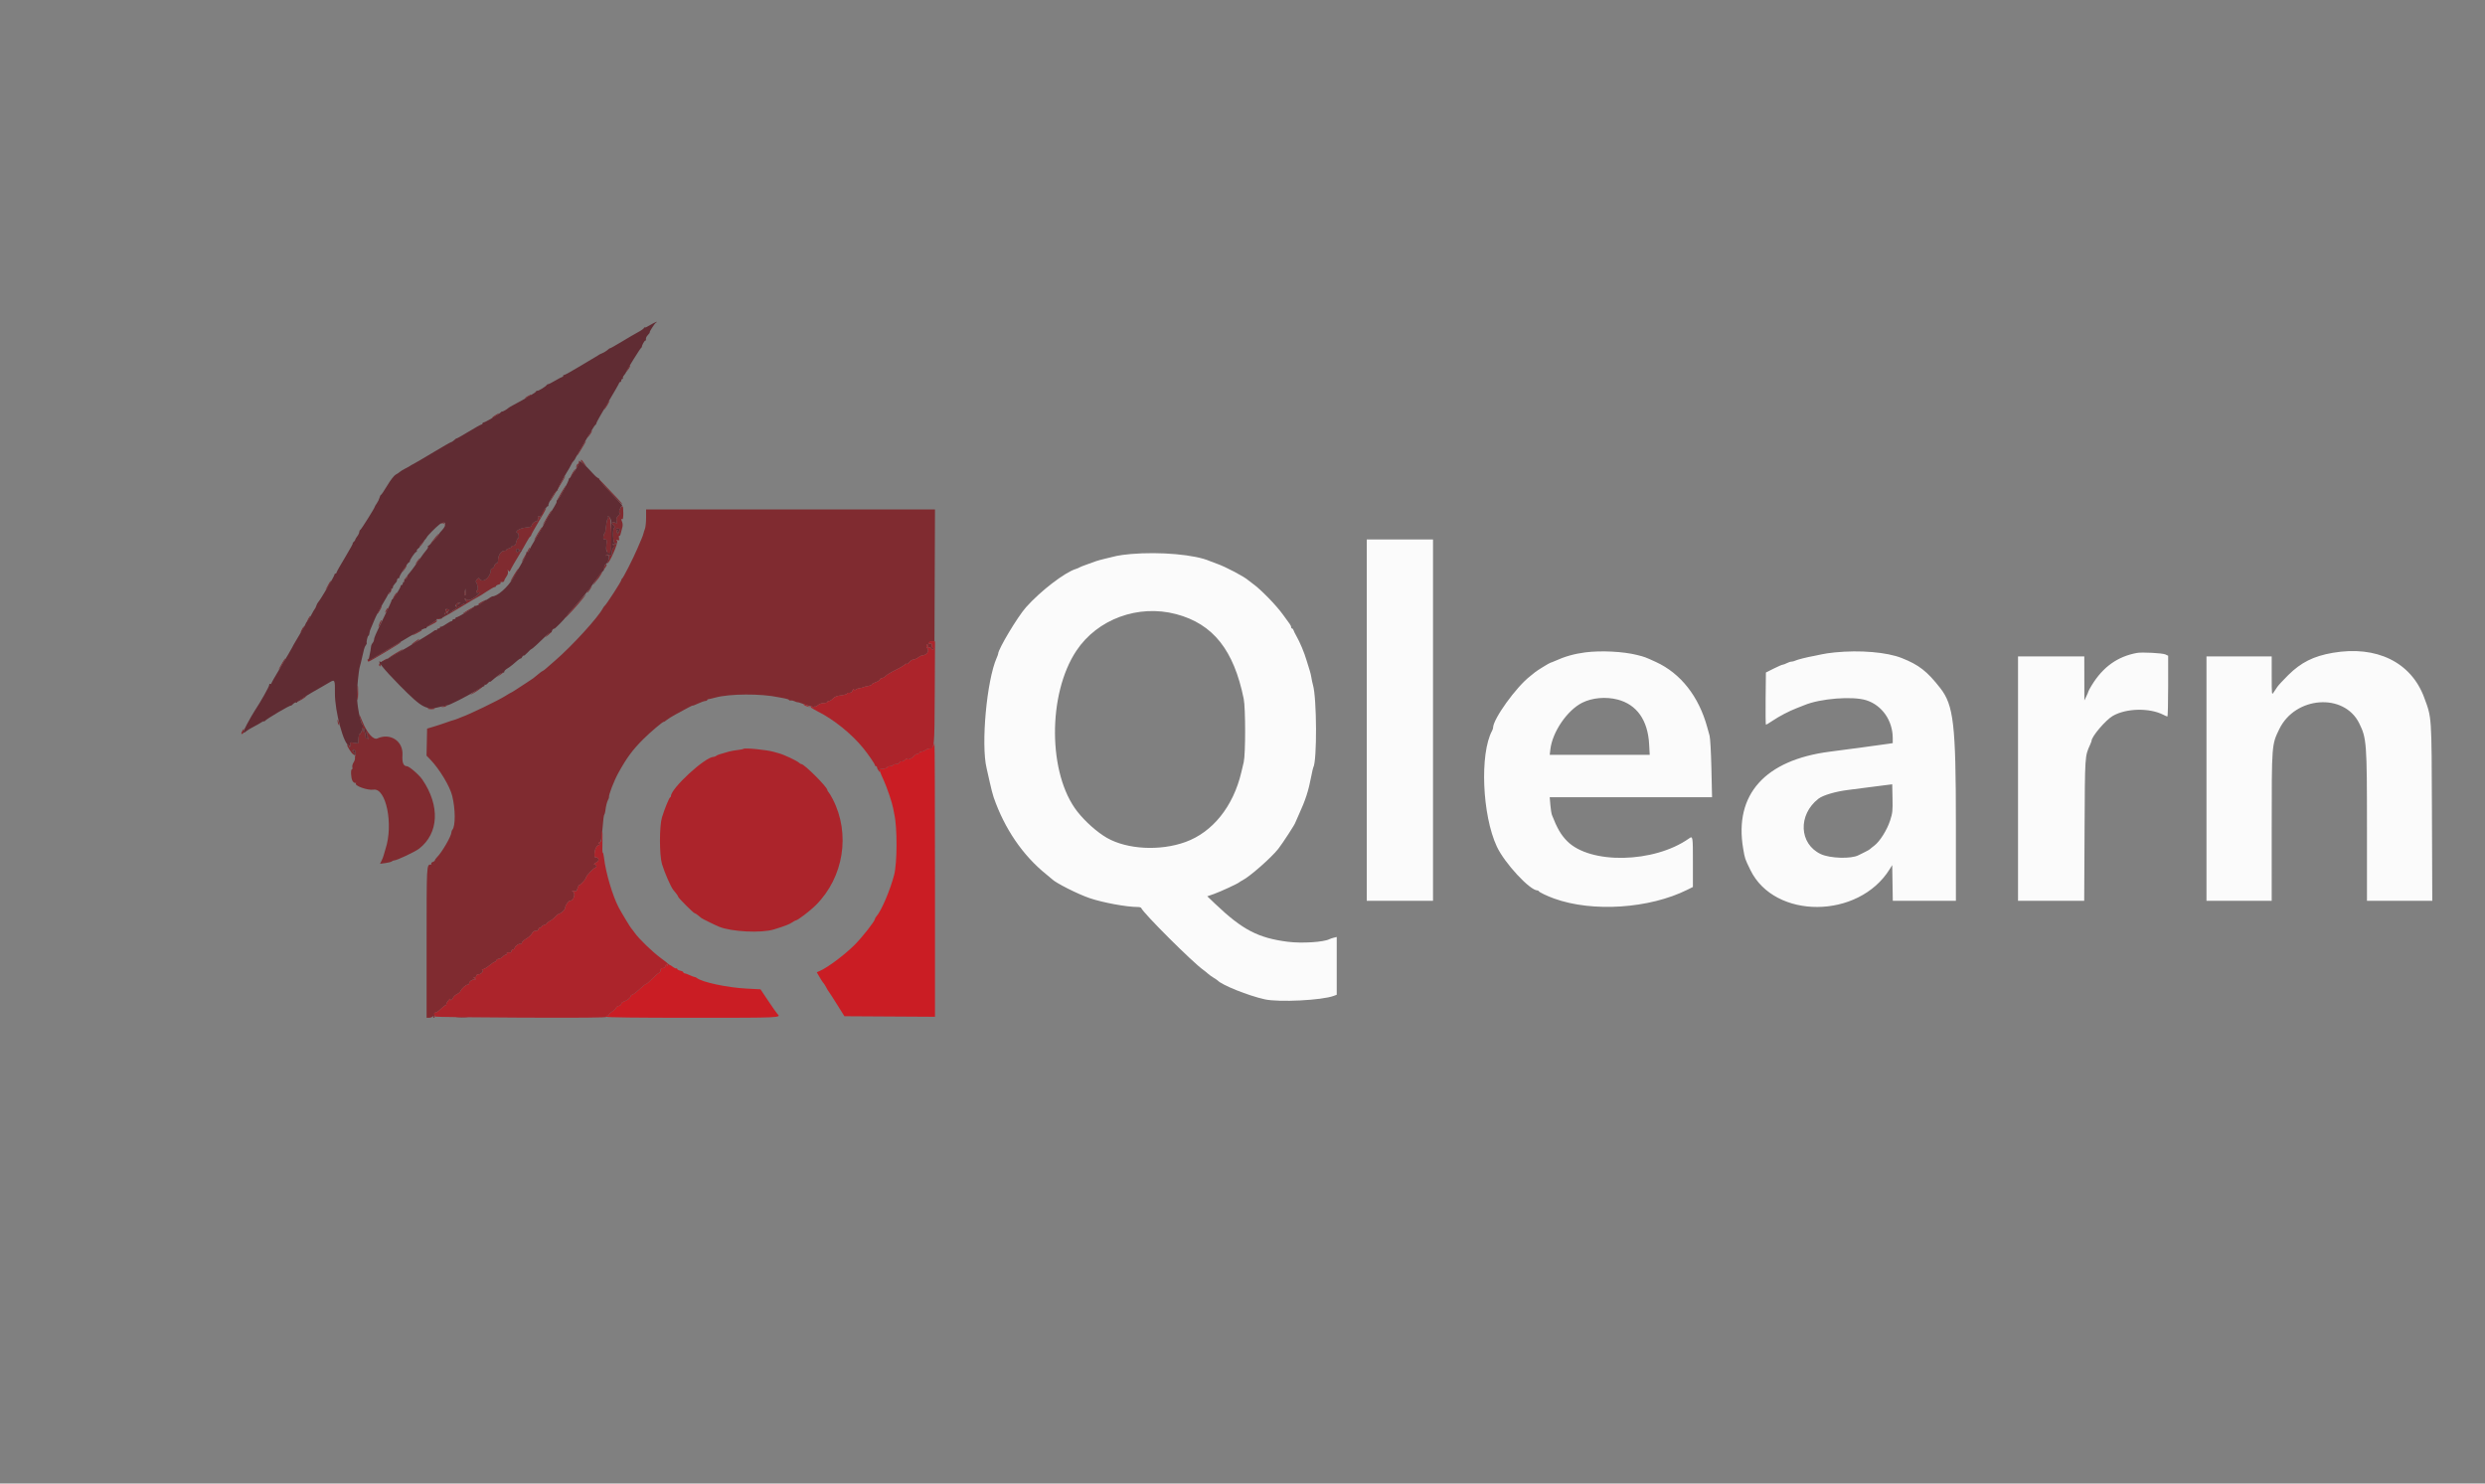 <svg id="svg" version="1.1" xmlns="http://www.w3.org/2000/svg" xmlns:xlink="http://www.w3.org/1999/xlink" width="400" height="238.81" viewBox="0, 0, 400,238.81"><rect x="0" y="0" width="400" height="238.81" fill="#808080" stroke="none"/><g id="svgg"><path id="path0" d="M220.000 115.917 L 220.000 145.000 225.333 145.000 L 230.667 145.000 230.667 115.917 L 230.667 86.833 225.333 86.833 L 220.000 86.833 220.000 115.917 M182.000 89.183 C 181.129 89.258,180.117 89.394,179.750 89.484 C 179.383 89.573,178.558 89.771,177.917 89.924 C 177.275 90.076,176.600 90.261,176.417 90.334 C 176.233 90.407,175.596 90.637,175.000 90.844 C 174.404 91.051,173.842 91.275,173.750 91.340 C 173.658 91.406,173.403 91.515,173.182 91.583 C 171.385 92.135,167.472 95.142,165.149 97.757 C 163.793 99.283,160.667 104.507,160.667 105.247 C 160.667 105.312,160.562 105.603,160.434 105.891 C 158.827 109.523,157.885 119.839,158.811 123.667 C 158.911 124.079,159.148 125.129,159.337 126.000 C 159.527 126.871,159.799 127.921,159.942 128.333 C 161.701 133.406,164.639 137.709,168.421 140.750 C 168.877 141.117,169.287 141.459,169.333 141.510 C 169.845 142.082,173.499 143.931,175.381 144.569 C 177.523 145.296,181.298 145.994,183.111 145.999 C 183.401 145.999,183.664 146.068,183.694 146.151 C 183.991 146.956,192.045 154.988,193.732 156.161 C 193.925 156.295,194.233 156.544,194.417 156.714 C 194.600 156.883,195.012 157.182,195.333 157.377 C 195.654 157.573,195.954 157.774,196.000 157.825 C 196.672 158.567,200.945 160.279,203.583 160.862 C 205.875 161.369,212.815 161.018,214.708 160.300 L 215.167 160.126 215.167 155.477 L 215.167 150.827 214.708 150.937 C 214.456 150.997,214.128 151.108,213.979 151.184 C 213.043 151.663,209.532 151.881,207.306 151.599 C 202.530 150.994,199.997 149.675,195.627 145.515 L 194.329 144.279 195.422 143.897 C 196.442 143.540,199.313 142.209,199.500 142.007 C 199.546 141.957,199.775 141.818,200.008 141.698 C 201.196 141.088,204.622 138.077,205.750 136.651 C 206.427 135.796,208.500 132.605,208.500 132.418 C 208.500 132.388,208.753 131.813,209.063 131.140 C 210.150 128.774,210.624 127.309,211.087 124.872 C 211.214 124.206,211.352 123.605,211.394 123.537 C 212.009 122.541,211.970 112.376,211.342 110.250 C 211.261 109.975,211.148 109.450,211.091 109.083 C 211.033 108.717,210.920 108.229,210.839 108.000 C 210.758 107.771,210.526 107.021,210.324 106.333 C 209.945 105.043,209.237 103.353,208.648 102.333 C 208.463 102.013,208.270 101.619,208.220 101.458 C 208.169 101.298,208.062 101.167,207.981 101.167 C 207.900 101.167,207.833 101.069,207.833 100.951 C 207.833 100.832,207.721 100.588,207.584 100.409 C 207.447 100.230,206.973 99.579,206.531 98.962 C 205.419 97.410,202.907 94.839,201.601 93.917 C 201.342 93.733,201.044 93.505,200.940 93.409 C 200.314 92.835,197.287 91.237,195.917 90.757 C 195.458 90.596,194.933 90.399,194.750 90.318 C 192.387 89.277,186.729 88.773,182.000 89.183 M189.325 98.858 C 195.254 100.426,198.604 104.628,200.197 112.500 C 200.498 113.983,200.499 121.400,200.200 122.667 C 200.081 123.171,199.903 123.921,199.806 124.333 C 198.511 129.812,195.197 133.949,190.833 135.534 C 186.738 137.022,181.439 136.742,178.167 134.866 C 176.619 133.978,174.677 132.251,173.412 130.636 C 168.682 124.598,168.606 111.749,173.260 104.750 C 176.650 99.652,183.218 97.243,189.325 98.858 M255.181 105.014 C 253.377 105.248,251.866 105.678,250.225 106.427 C 249.936 106.559,249.656 106.667,249.603 106.667 C 249.470 106.667,247.332 107.981,247.072 108.222 C 246.956 108.329,246.618 108.604,246.319 108.833 C 244.058 110.567,240.333 115.739,240.333 117.145 C 240.333 117.251,240.263 117.468,240.176 117.627 C 238.170 121.328,238.576 131.214,240.942 136.278 C 242.186 138.939,246.256 143.333,247.477 143.333 C 247.566 143.333,247.664 143.390,247.694 143.458 C 247.769 143.627,249.042 144.236,250.167 144.641 C 256.362 146.875,265.498 146.268,271.625 143.215 L 272.500 142.779 272.500 138.834 C 272.500 134.558,272.495 134.530,271.852 134.984 C 266.228 138.949,255.955 139.158,252.242 135.383 C 251.249 134.372,250.641 133.325,249.812 131.193 C 249.728 130.978,249.613 130.247,249.555 129.568 L 249.451 128.333 262.517 128.334 L 275.583 128.334 275.478 123.709 C 275.419 121.094,275.290 118.793,275.183 118.417 C 275.079 118.050,274.911 117.450,274.812 117.083 C 273.458 112.109,270.535 108.388,266.543 106.559 C 264.813 105.766,264.747 105.742,263.500 105.429 C 261.269 104.869,257.682 104.690,255.181 105.014 M295.333 105.019 C 294.554 105.097,293.617 105.234,293.250 105.324 C 292.883 105.414,292.321 105.531,292.000 105.585 C 291.002 105.751,289.264 106.188,288.961 106.348 C 288.801 106.431,288.539 106.500,288.377 106.501 C 288.216 106.502,287.869 106.614,287.606 106.751 C 287.343 106.888,287.043 107.000,286.939 107.000 C 286.835 107.000,286.188 107.281,285.500 107.625 L 284.250 108.250 284.205 112.458 C 284.181 114.773,284.204 116.667,284.256 116.667 C 284.309 116.667,284.779 116.381,285.301 116.031 C 286.435 115.271,287.986 114.462,289.199 113.996 C 289.686 113.810,290.233 113.594,290.417 113.516 C 292.966 112.436,298.228 112.019,300.424 112.723 C 302.952 113.534,304.667 116.000,304.667 118.825 L 304.667 119.623 303.958 119.728 C 302.591 119.930,297.187 120.658,294.583 120.990 C 284.108 122.327,279.116 127.889,280.588 136.583 C 280.869 138.237,280.858 138.207,281.752 140.043 C 285.640 148.037,299.181 147.961,304.170 139.917 L 304.583 139.250 304.629 142.125 L 304.675 145.000 309.754 145.000 L 314.833 145.000 314.832 132.542 C 314.830 116.608,314.474 113.527,312.312 110.756 C 310.206 108.056,308.877 107.021,306.121 105.929 C 303.712 104.976,299.407 104.612,295.333 105.019 M375.500 105.084 C 372.417 105.614,370.395 106.624,368.330 108.667 C 367.541 109.446,366.751 110.299,366.573 110.563 C 366.395 110.826,366.119 111.239,365.959 111.479 C 365.677 111.903,365.668 111.820,365.668 108.792 L 365.667 105.667 360.417 105.667 L 355.167 105.667 355.167 125.333 L 355.167 145.000 360.417 145.000 L 365.667 145.000 365.668 133.292 C 365.669 119.790,365.662 119.885,366.895 117.352 C 369.468 112.066,377.306 111.496,379.746 116.417 C 380.947 118.837,381.000 119.554,381.000 133.287 L 381.000 145.000 386.257 145.000 L 391.514 145.000 391.460 130.792 C 391.399 115.013,391.440 115.622,390.220 112.305 C 388.121 106.598,382.557 103.869,375.500 105.084 M344.000 105.099 C 340.864 105.668,338.521 107.337,336.705 110.294 C 336.409 110.777,336.164 111.227,336.161 111.294 C 336.158 111.362,336.010 111.717,335.833 112.083 L 335.511 112.750 335.506 109.208 L 335.500 105.667 330.167 105.667 L 324.833 105.667 324.833 125.333 L 324.833 145.000 330.159 145.000 L 335.485 145.000 335.543 133.625 C 335.606 121.480,335.588 121.762,336.430 119.891 C 336.560 119.603,336.667 119.320,336.667 119.262 C 336.667 118.577,338.921 115.921,340.074 115.249 C 342.235 113.989,346.022 113.909,348.261 115.076 C 348.530 115.217,348.806 115.332,348.875 115.332 C 348.944 115.333,349.000 113.133,349.000 110.443 L 349.000 105.554 348.542 105.340 C 348.085 105.128,344.803 104.954,344.000 105.099 M260.358 112.603 C 263.460 113.397,265.243 115.913,265.455 119.792 L 265.548 121.500 257.501 121.500 L 249.454 121.500 249.559 120.610 C 249.887 117.820,252.262 114.342,254.671 113.124 C 256.261 112.320,258.466 112.118,260.358 112.603 M304.249 132.064 C 303.756 133.594,302.576 135.469,301.694 136.127 C 301.358 136.377,301.046 136.630,301.000 136.689 C 300.954 136.748,300.579 136.961,300.167 137.162 C 299.754 137.363,299.294 137.591,299.144 137.670 C 297.971 138.284,294.565 138.179,293.084 137.483 C 289.586 135.838,289.383 131.168,292.696 128.578 C 293.412 128.019,295.424 127.417,297.417 127.166 C 298.150 127.074,299.650 126.881,300.750 126.737 C 301.850 126.594,303.162 126.426,303.667 126.363 L 304.583 126.250 304.630 128.495 C 304.672 130.523,304.635 130.868,304.249 132.064 " stroke="none" fill="#fbfbfb" fill-rule="evenodd"></path><path id="path1" d="M101.230 59.042 C 100.657 60.015,100.619 60.098,100.911 59.750 C 101.250 59.347,101.542 58.833,101.432 58.833 C 101.389 58.833,101.298 58.927,101.230 59.042 M84.958 63.762 C 84.335 64.100,84.373 64.241,85.000 63.917 C 85.275 63.774,85.500 63.623,85.500 63.579 C 85.500 63.472,85.482 63.478,84.958 63.762 M97.795 64.875 C 97.430 65.437,97.103 66.107,97.286 65.917 C 97.520 65.674,98.208 64.500,98.116 64.500 C 98.073 64.500,97.929 64.669,97.795 64.875 M79.708 66.853 C 79.140 67.216,78.956 67.461,79.458 67.185 C 79.841 66.975,80.440 66.511,80.333 66.508 C 80.287 66.507,80.006 66.662,79.708 66.853 M95.064 69.542 C 94.490 70.515,94.452 70.598,94.745 70.250 C 95.083 69.847,95.375 69.333,95.266 69.333 C 95.222 69.333,95.131 69.427,95.064 69.542 M93.569 72.042 C 92.795 73.337,92.797 73.333,92.891 73.333 C 92.934 73.333,93.175 72.977,93.428 72.542 C 93.681 72.106,93.997 71.581,94.130 71.375 C 94.263 71.169,94.331 71.000,94.281 71.000 C 94.231 71.000,93.911 71.469,93.569 72.042 M93.500 74.138 C 93.500 74.213,93.701 74.457,93.946 74.679 L 94.393 75.083 94.018 74.542 C 93.641 73.995,93.500 73.885,93.500 74.138 M93.167 74.417 C 93.167 74.554,93.100 74.667,93.019 74.667 C 92.938 74.667,92.829 74.835,92.776 75.042 C 92.683 75.404,92.691 75.402,93.003 75.000 C 93.306 74.609,93.437 74.167,93.250 74.167 C 93.204 74.167,93.167 74.279,93.167 74.417 M92.176 76.104 C 91.980 76.437,91.847 76.736,91.880 76.769 C 91.914 76.802,92.109 76.530,92.314 76.165 C 92.781 75.334,92.662 75.282,92.176 76.104 M89.735 78.542 C 88.407 80.764,88.462 80.667,88.553 80.667 C 88.593 80.667,89.060 79.935,89.591 79.042 C 90.122 78.148,90.665 77.248,90.797 77.042 C 90.930 76.835,90.997 76.667,90.946 76.667 C 90.896 76.667,90.351 77.510,89.735 78.542 M96.015 76.786 C 96.106 77.057,99.989 81.167,100.154 81.167 C 100.225 81.167,99.900 80.771,99.433 80.287 C 98.966 79.804,97.990 78.772,97.265 77.996 C 96.540 77.219,95.977 76.675,96.015 76.786 M90.402 79.208 C 89.684 80.411,89.524 80.756,89.951 80.179 C 90.355 79.634,91.192 78.167,91.099 78.167 C 91.058 78.167,90.744 78.635,90.402 79.208 M99.801 81.923 C 99.594 82.329,99.572 82.498,99.717 82.552 C 99.846 82.599,99.781 82.755,99.532 82.995 C 99.228 83.287,99.169 83.475,99.250 83.891 C 99.307 84.180,99.293 84.342,99.218 84.250 C 99.052 84.045,98.500 83.986,98.500 84.173 C 98.500 84.248,98.625 84.434,98.777 84.587 C 98.984 84.794,99.003 84.895,98.852 84.988 C 98.582 85.155,98.668 87.417,98.944 87.417 C 99.051 87.417,99.189 87.467,99.251 87.529 C 99.312 87.590,99.153 87.618,98.898 87.589 C 98.489 87.545,98.467 87.564,98.718 87.747 C 98.971 87.932,98.975 87.980,98.752 88.165 C 98.613 88.280,98.500 88.577,98.500 88.826 C 98.500 89.400,98.367 89.530,97.988 89.327 C 97.782 89.217,97.649 89.227,97.568 89.359 C 97.502 89.465,97.520 89.507,97.607 89.453 C 98.010 89.204,98.201 89.616,97.928 90.145 C 97.780 90.432,97.716 90.664,97.787 90.661 C 98.122 90.645,99.549 87.343,99.334 87.084 C 99.151 86.864,99.164 86.843,99.418 86.940 C 99.668 87.036,99.703 86.984,99.632 86.616 C 99.586 86.374,99.610 86.215,99.686 86.262 C 99.762 86.309,99.865 86.138,99.917 85.882 C 99.968 85.626,100.078 85.204,100.162 84.945 C 100.256 84.655,100.254 84.313,100.157 84.059 C 99.958 83.535,99.960 83.455,100.167 83.583 C 100.271 83.648,100.333 83.283,100.333 82.603 C 100.333 81.336,100.192 81.156,99.801 81.923 M87.399 82.271 C 87.114 82.580,86.942 82.833,87.018 82.833 C 87.094 82.833,87.107 82.961,87.048 83.117 C 86.979 83.295,86.914 83.326,86.872 83.199 C 86.835 83.088,86.740 83.038,86.660 83.088 C 86.580 83.137,86.557 83.287,86.608 83.422 C 86.660 83.557,86.615 83.667,86.508 83.667 C 86.401 83.667,86.367 83.753,86.433 83.859 C 86.508 83.981,86.478 84.006,86.350 83.927 C 86.130 83.791,85.453 84.455,85.588 84.675 C 85.633 84.747,85.195 84.857,84.615 84.919 C 83.591 85.029,82.734 85.606,83.311 85.798 C 83.532 85.872,83.570 86.667,83.352 86.667 C 83.270 86.667,83.155 86.929,83.094 87.250 C 83.014 87.680,82.899 87.833,82.659 87.833 C 82.480 87.833,82.333 87.907,82.333 87.997 C 82.333 88.087,82.146 88.207,81.917 88.265 C 81.688 88.322,81.500 88.436,81.500 88.518 C 81.500 88.600,81.329 88.667,81.119 88.667 C 80.651 88.667,80.167 89.422,80.167 90.151 C 80.167 90.495,80.085 90.667,79.920 90.667 C 79.784 90.667,79.626 90.854,79.568 91.083 C 79.511 91.313,79.359 91.500,79.232 91.500 C 79.104 91.500,79.000 91.613,79.000 91.752 C 79.000 92.866,77.760 93.919,77.257 93.232 C 77.077 92.986,77.037 92.987,76.775 93.249 C 76.594 93.430,76.543 93.606,76.637 93.726 C 76.867 94.020,77.014 95.000,76.829 95.000 C 76.740 95.000,76.667 95.110,76.667 95.245 C 76.667 95.397,76.764 95.452,76.923 95.391 C 77.509 95.166,77.034 95.779,76.270 96.235 C 75.580 96.646,75.406 96.688,75.129 96.515 C 74.948 96.402,74.758 96.353,74.706 96.405 C 74.654 96.457,74.691 96.500,74.788 96.500 C 74.885 96.500,75.009 96.617,75.064 96.759 C 75.159 97.007,74.304 97.471,73.946 97.365 C 73.870 97.343,73.856 97.402,73.914 97.496 C 73.972 97.590,73.945 97.667,73.853 97.667 C 73.492 97.667,73.500 97.322,73.864 97.175 C 74.248 97.021,74.247 97.020,73.819 97.044 C 73.386 97.068,73.217 97.474,73.549 97.691 C 73.775 97.839,72.368 98.707,72.135 98.564 C 72.022 98.494,71.995 98.524,72.067 98.641 C 72.133 98.747,72.107 98.833,72.010 98.833 C 71.743 98.833,71.798 98.503,72.083 98.394 C 72.425 98.263,72.398 98.076,72.034 98.048 C 71.758 98.028,71.699 98.157,71.629 98.944 C 71.607 99.185,70.839 99.573,70.500 99.515 C 70.314 99.483,70.298 99.521,70.438 99.665 C 70.579 99.810,71.417 99.380,73.820 97.929 C 75.577 96.868,77.051 96.000,77.096 96.000 C 77.141 96.000,77.680 95.662,78.295 95.250 C 78.910 94.837,79.508 94.500,79.623 94.500 C 79.739 94.500,79.833 94.433,79.833 94.351 C 79.833 94.270,80.024 94.155,80.257 94.097 C 80.490 94.038,80.634 93.916,80.578 93.824 C 80.521 93.733,80.537 93.669,80.613 93.682 C 80.933 93.738,81.167 93.654,81.167 93.484 C 81.167 93.384,81.322 93.084,81.511 92.818 C 81.738 92.500,81.820 92.205,81.750 91.958 C 81.670 91.674,81.685 91.642,81.813 91.829 C 82.001 92.101,82.016 92.091,82.299 91.500 C 82.409 91.271,82.910 90.408,83.412 89.583 C 83.914 88.758,84.524 87.708,84.767 87.250 C 85.010 86.792,85.275 86.392,85.355 86.361 C 85.435 86.331,85.500 86.237,85.500 86.152 C 85.500 86.068,86.064 85.051,86.754 83.893 C 88.110 81.617,88.192 81.410,87.399 82.271 M104.000 83.322 C 104.000 84.050,103.918 84.856,103.819 85.114 C 103.719 85.372,103.611 85.712,103.579 85.869 C 103.548 86.026,103.414 86.401,103.282 86.702 C 103.150 87.003,102.836 87.737,102.583 88.333 C 101.943 89.844,100.298 93.072,100.135 93.139 C 100.061 93.169,100.000 93.285,100.000 93.396 C 100.000 93.604,97.585 97.340,97.350 97.496 C 97.276 97.544,97.134 97.741,97.032 97.934 C 96.256 99.409,92.047 104.012,89.352 106.333 C 88.767 106.837,88.100 107.419,87.870 107.625 C 87.640 107.831,87.406 108.001,87.351 108.003 C 87.295 108.004,86.987 108.228,86.667 108.501 C 85.866 109.181,85.875 109.175,84.750 109.904 C 84.200 110.261,83.427 110.766,83.033 111.026 C 82.639 111.287,82.284 111.500,82.245 111.500 C 82.205 111.500,81.778 111.750,81.295 112.055 C 80.173 112.763,75.461 115.039,74.333 115.417 C 74.287 115.432,74.025 115.539,73.750 115.654 C 73.475 115.769,73.137 115.887,73.000 115.916 C 72.862 115.945,72.337 116.119,71.833 116.302 C 71.329 116.485,70.429 116.781,69.833 116.960 L 68.750 117.285 68.704 119.458 L 68.657 121.631 69.287 122.287 C 70.742 123.802,72.405 126.558,72.785 128.083 C 73.319 130.226,73.332 133.003,72.811 133.575 C 72.732 133.662,72.667 133.835,72.667 133.959 C 72.667 134.565,71.158 137.175,70.329 138.004 C 70.148 138.185,70.000 138.403,70.000 138.489 C 70.000 138.574,69.849 138.692,69.664 138.751 C 69.480 138.809,69.372 138.927,69.424 139.012 C 69.477 139.097,69.446 139.167,69.355 139.167 C 68.661 139.167,68.667 139.071,68.667 151.762 L 68.667 163.833 69.050 163.833 C 69.261 163.833,69.534 163.740,69.658 163.625 C 69.837 163.458,69.859 163.458,69.765 163.625 C 69.700 163.740,69.734 163.833,69.842 163.833 C 69.966 163.833,69.998 163.683,69.932 163.417 C 69.852 163.101,69.892 163.000,70.097 163.000 C 70.245 163.000,70.629 162.738,70.950 162.417 C 71.271 162.096,71.601 161.833,71.683 161.833 C 71.766 161.833,71.833 161.751,71.833 161.651 C 71.833 161.551,71.983 161.279,72.167 161.045 C 72.350 160.812,72.500 160.707,72.500 160.811 C 72.500 161.130,72.745 161.021,72.919 160.626 C 73.009 160.420,73.294 160.151,73.552 160.028 C 73.810 159.905,74.069 159.682,74.126 159.531 C 74.271 159.154,75.000 158.500,75.274 158.500 C 75.398 158.500,75.500 158.420,75.500 158.321 C 75.500 158.019,75.956 157.667,76.363 157.655 C 76.728 157.644,76.731 157.635,76.417 157.500 C 76.132 157.378,76.126 157.355,76.375 157.345 C 76.535 157.339,76.667 157.221,76.667 157.083 C 76.667 156.935,76.820 156.833,77.043 156.833 C 77.482 156.833,77.951 156.243,77.619 156.108 C 77.508 156.063,77.559 156.020,77.733 156.013 C 77.907 156.006,78.369 155.738,78.761 155.417 C 79.152 155.096,79.546 154.833,79.635 154.833 C 79.725 154.833,79.841 154.721,79.894 154.583 C 79.946 154.446,80.130 154.333,80.302 154.333 C 80.474 154.333,80.751 154.183,80.917 154.000 C 81.083 153.817,81.324 153.667,81.452 153.667 C 81.581 153.667,81.640 153.592,81.583 153.500 C 81.483 153.338,81.701 153.266,82.125 153.321 C 82.240 153.336,82.333 153.232,82.333 153.091 C 82.333 152.949,82.446 152.833,82.583 152.833 C 82.721 152.833,82.833 152.748,82.833 152.645 C 82.833 152.347,83.502 151.844,83.763 151.945 C 83.906 151.999,84.000 151.932,84.000 151.775 C 84.000 151.631,84.326 151.323,84.723 151.090 C 85.121 150.857,85.532 150.479,85.636 150.250 C 85.766 149.966,85.960 149.833,86.246 149.833 C 86.509 149.833,86.667 149.739,86.667 149.583 C 86.667 149.446,86.779 149.333,86.917 149.333 C 87.054 149.333,87.167 149.260,87.167 149.170 C 87.167 149.080,87.354 148.959,87.583 148.902 C 87.813 148.844,88.000 148.732,88.000 148.653 C 88.000 148.574,88.241 148.384,88.535 148.232 C 88.830 148.079,89.207 147.782,89.373 147.571 C 89.539 147.359,89.842 147.134,90.046 147.069 C 90.509 146.923,91.000 146.373,91.000 146.000 C 91.000 145.722,91.524 145.000,91.726 145.000 C 92.339 145.000,92.721 143.818,92.208 143.506 C 91.971 143.362,92.000 143.348,92.366 143.430 C 92.763 143.520,92.831 143.471,92.949 143.015 C 93.023 142.731,93.157 142.480,93.247 142.458 C 93.511 142.391,94.333 141.469,94.333 141.238 C 94.333 140.992,95.603 139.667,95.840 139.667 C 95.928 139.667,96.000 139.554,96.000 139.417 C 96.000 139.279,95.869 139.166,95.708 139.166 C 95.520 139.166,95.621 139.041,95.993 138.814 C 96.554 138.472,96.431 138.000,95.780 138.000 C 95.693 138.000,95.661 137.669,95.707 137.260 C 95.791 136.513,96.124 136.002,96.530 135.997 C 96.695 135.996,96.689 135.956,96.505 135.840 C 96.291 135.705,96.294 135.671,96.523 135.583 C 96.719 135.508,96.819 135.128,96.910 134.116 C 97.141 131.551,97.173 131.290,97.279 131.120 C 97.337 131.025,97.404 130.791,97.428 130.599 C 97.530 129.773,97.692 129.097,97.868 128.769 C 97.972 128.575,98.044 128.379,98.028 128.333 C 97.929 128.035,98.819 125.716,99.525 124.435 C 100.876 121.984,101.817 120.709,103.549 118.980 C 104.688 117.842,106.762 116.092,106.861 116.183 C 106.892 116.212,107.087 116.088,107.296 115.909 C 107.505 115.730,108.180 115.311,108.796 114.977 C 109.412 114.644,110.273 114.178,110.708 113.941 C 111.144 113.703,111.500 113.541,111.500 113.580 C 111.500 113.619,111.894 113.468,112.375 113.244 C 112.856 113.020,113.381 112.836,113.542 112.835 C 113.702 112.834,113.833 112.771,113.833 112.694 C 113.833 112.618,113.927 112.550,114.042 112.543 C 114.156 112.536,114.662 112.419,115.167 112.282 C 117.481 111.656,122.499 111.634,125.333 112.237 C 125.471 112.267,125.902 112.347,126.292 112.417 C 126.681 112.486,127.000 112.601,127.000 112.673 C 127.000 112.745,127.131 112.783,127.292 112.757 C 127.452 112.731,127.733 112.791,127.917 112.890 C 128.100 112.990,128.305 113.055,128.372 113.037 C 128.439 113.018,128.926 113.167,129.455 113.369 C 129.984 113.571,130.485 113.717,130.568 113.693 C 130.651 113.669,130.781 113.747,130.857 113.866 C 130.970 114.044,130.995 114.044,130.997 113.865 C 130.999 113.745,131.065 113.687,131.145 113.737 C 131.225 113.786,131.461 113.678,131.671 113.497 C 131.887 113.309,132.292 113.167,132.609 113.167 C 132.916 113.167,133.167 113.092,133.167 113.000 C 133.167 112.908,133.289 112.833,133.439 112.833 C 133.589 112.833,133.876 112.656,134.077 112.440 C 134.339 112.157,134.708 112.012,135.388 111.928 C 135.908 111.863,136.333 111.740,136.333 111.655 C 136.333 111.570,136.390 111.509,136.458 111.520 C 136.879 111.586,137.142 111.453,137.242 111.125 C 137.314 110.887,137.388 110.828,137.444 110.965 C 137.509 111.125,137.590 111.133,137.754 110.997 C 137.875 110.896,138.153 110.794,138.370 110.771 C 138.587 110.748,138.836 110.687,138.924 110.636 C 139.012 110.585,139.365 110.493,139.708 110.431 C 140.052 110.369,140.333 110.252,140.333 110.172 C 140.333 110.092,140.601 109.937,140.928 109.829 C 141.256 109.721,141.564 109.528,141.613 109.400 C 141.662 109.272,141.810 109.167,141.941 109.167 C 142.073 109.167,142.346 109.011,142.549 108.821 C 142.751 108.632,143.254 108.308,143.667 108.102 C 144.889 107.493,145.576 107.094,145.699 106.921 C 145.763 106.832,145.867 106.811,145.930 106.874 C 145.993 106.937,146.190 106.804,146.368 106.578 C 146.545 106.352,146.842 106.167,147.027 106.167 C 147.213 106.167,147.555 106.017,147.788 105.833 C 148.021 105.650,148.333 105.498,148.481 105.494 C 149.162 105.480,149.643 104.768,149.258 104.343 C 149.095 104.163,149.068 103.996,149.173 103.830 C 149.295 103.635,149.329 103.665,149.331 103.968 C 149.332 104.216,149.402 104.311,149.525 104.234 C 149.631 104.169,149.811 104.244,149.926 104.401 C 150.059 104.583,150.174 104.622,150.244 104.510 C 150.304 104.413,150.274 104.333,150.177 104.333 C 150.079 104.333,150.000 104.148,150.000 103.922 C 150.000 103.609,149.934 103.536,149.727 103.615 C 149.540 103.687,149.479 103.647,149.534 103.485 C 149.577 103.356,149.793 103.249,150.015 103.247 L 150.417 103.244 150.460 92.622 L 150.502 82.000 127.251 82.000 L 104.000 82.000 104.000 83.322 M88.238 82.958 C 87.985 83.394,87.669 83.938,87.536 84.167 L 87.294 84.583 87.605 84.209 C 87.969 83.771,88.888 82.167,88.775 82.167 C 88.733 82.167,88.491 82.523,88.238 82.958 M97.883 83.198 C 97.937 83.352,97.909 83.502,97.822 83.532 C 97.734 83.561,97.615 84.091,97.557 84.709 C 97.499 85.327,97.396 85.833,97.328 85.833 C 97.260 85.833,97.171 86.058,97.131 86.333 C 97.071 86.743,97.117 86.833,97.382 86.833 C 97.675 86.833,97.696 86.919,97.606 87.742 C 97.504 88.685,97.834 89.399,98.202 89.031 C 98.539 88.694,98.449 83.618,98.100 83.250 C 97.848 82.984,97.804 82.974,97.883 83.198 M71.090 84.156 C 71.027 84.258,71.083 84.291,71.228 84.235 C 71.379 84.178,71.501 84.259,71.545 84.446 C 71.608 84.717,71.614 84.716,71.600 84.430 C 71.581 84.068,71.253 83.892,71.090 84.156 M86.595 85.813 C 86.268 86.353,86.000 86.859,86.001 86.938 C 86.001 87.018,86.159 86.821,86.352 86.500 C 86.544 86.179,86.850 85.673,87.031 85.375 C 87.212 85.077,87.322 84.833,87.276 84.833 C 87.229 84.833,86.923 85.274,86.595 85.813 M99.802 85.154 C 99.830 85.161,99.793 85.260,99.721 85.375 C 99.648 85.490,99.587 85.633,99.586 85.694 C 99.584 85.756,99.515 85.868,99.432 85.944 C 99.343 86.025,99.330 85.996,99.400 85.875 C 99.470 85.754,99.429 85.666,99.302 85.664 C 99.143 85.662,99.152 85.617,99.333 85.500 C 99.500 85.392,99.514 85.338,99.375 85.336 C 99.260 85.334,99.167 85.265,99.167 85.181 C 99.167 85.057,99.375 85.048,99.802 85.154 M70.167 86.385 C 69.623 87.046,69.300 87.500,69.372 87.500 C 69.475 87.500,70.703 85.980,70.642 85.928 C 70.610 85.900,70.396 86.106,70.167 86.385 M67.833 87.500 C 67.638 87.775,67.515 88.000,67.561 88.000 C 67.606 88.000,67.804 87.775,68.000 87.500 C 68.196 87.225,68.319 87.000,68.273 87.000 C 68.227 87.000,68.029 87.225,67.833 87.500 M85.047 88.458 C 84.987 88.619,84.727 89.096,84.469 89.518 C 84.211 89.941,84.000 90.354,84.000 90.435 C 84.001 90.604,85.045 88.901,85.213 88.458 C 85.273 88.298,85.285 88.167,85.240 88.167 C 85.194 88.167,85.107 88.298,85.047 88.458 M83.500 88.510 C 83.500 88.607,83.587 88.633,83.692 88.567 C 83.813 88.493,83.840 88.522,83.764 88.644 C 83.698 88.751,83.574 88.796,83.488 88.743 C 83.403 88.690,83.332 88.745,83.331 88.865 C 83.329 89.028,83.289 89.022,83.175 88.841 C 83.091 88.708,83.059 88.539,83.104 88.466 C 83.224 88.273,83.500 88.303,83.500 88.510 M67.167 90.333 C 66.971 90.608,66.848 90.833,66.894 90.833 C 66.940 90.833,67.138 90.608,67.333 90.333 C 67.529 90.058,67.652 89.833,67.606 89.833 C 67.560 89.833,67.362 90.058,67.167 90.333 M97.206 91.375 L 97.007 91.917 97.333 91.500 C 97.680 91.056,97.748 90.833,97.537 90.833 C 97.465 90.833,97.316 91.077,97.206 91.375 M65.230 91.208 C 64.657 92.182,64.619 92.265,64.911 91.917 C 65.250 91.513,65.542 91.000,65.432 91.000 C 65.389 91.000,65.298 91.094,65.230 91.208 M82.774 92.483 C 82.440 93.024,82.167 93.527,82.167 93.599 C 82.167 93.731,82.955 92.540,83.321 91.855 C 83.708 91.134,83.362 91.530,82.774 92.483 M96.254 92.850 C 95.918 93.317,95.606 93.823,95.559 93.975 C 95.504 94.155,95.547 94.136,95.685 93.919 C 95.800 93.736,96.012 93.461,96.156 93.306 C 96.468 92.969,97.051 92.000,96.942 92.000 C 96.899 92.000,96.590 92.382,96.254 92.850 M65.256 93.098 C 65.100 93.335,65.002 93.558,65.037 93.593 C 65.072 93.628,65.232 93.434,65.393 93.162 C 65.752 92.553,65.645 92.504,65.256 93.098 M52.980 93.875 C 52.871 94.081,52.673 94.438,52.540 94.667 C 52.308 95.066,52.310 95.070,52.578 94.750 C 52.911 94.355,53.377 93.500,53.260 93.500 C 53.215 93.500,53.089 93.669,52.980 93.875 M94.827 94.843 C 94.627 95.123,94.491 95.380,94.525 95.414 C 94.559 95.448,94.756 95.219,94.962 94.905 C 95.426 94.196,95.321 94.148,94.827 94.843 M62.750 95.167 C 62.608 95.442,62.529 95.667,62.575 95.667 C 62.621 95.667,62.774 95.442,62.917 95.167 C 63.059 94.892,63.138 94.667,63.092 94.667 C 63.046 94.667,62.892 94.892,62.750 95.167 M74.804 95.250 C 74.696 95.749,74.748 95.974,74.929 95.793 C 74.982 95.740,74.999 95.484,74.968 95.224 L 74.911 94.750 74.804 95.250 M63.709 95.542 C 63.473 95.839,63.142 96.500,63.228 96.500 C 63.268 96.500,63.455 96.237,63.645 95.917 C 63.989 95.334,64.020 95.149,63.709 95.542 M92.536 97.583 C 91.598 98.638,90.871 99.500,90.921 99.500 C 91.077 99.500,93.035 97.352,93.998 96.125 C 94.750 95.166,94.179 95.736,92.536 97.583 M77.458 96.929 C 77.206 97.065,77.000 97.212,77.000 97.255 C 77.000 97.416,77.263 97.315,77.667 97.000 C 78.162 96.613,78.088 96.587,77.458 96.929 M61.019 98.169 C 60.813 98.534,60.680 98.833,60.723 98.833 C 60.836 98.833,61.525 97.636,61.453 97.564 C 61.420 97.531,61.224 97.803,61.019 98.169 M75.375 98.184 C 74.894 98.465,74.500 98.733,74.500 98.780 C 74.500 98.872,75.982 98.048,76.242 97.811 C 76.524 97.553,76.268 97.664,75.375 98.184 M62.180 98.141 C 61.908 98.650,61.964 98.792,62.267 98.360 C 62.414 98.150,62.495 97.939,62.447 97.892 C 62.399 97.844,62.279 97.956,62.180 98.141 M49.583 99.667 C 49.441 99.942,49.362 100.167,49.408 100.167 C 49.454 100.167,49.608 99.942,49.750 99.667 C 49.892 99.392,49.971 99.167,49.925 99.167 C 49.879 99.167,49.726 99.392,49.583 99.667 M61.265 99.976 C 61.081 100.274,60.819 101.076,60.958 100.917 C 61.142 100.706,61.516 99.833,61.423 99.833 C 61.384 99.833,61.313 99.898,61.265 99.976 M69.580 100.273 C 68.687 100.866,68.453 101.110,69.146 100.727 C 69.455 100.556,69.849 100.343,70.021 100.252 C 70.193 100.162,70.333 100.030,70.333 99.960 C 70.333 99.779,70.314 99.787,69.580 100.273 M48.583 101.333 C 48.441 101.608,48.362 101.833,48.408 101.833 C 48.454 101.833,48.608 101.608,48.750 101.333 C 48.892 101.058,48.971 100.833,48.925 100.833 C 48.879 100.833,48.726 101.058,48.583 101.333 M67.122 101.737 C 66.208 102.289,66.130 102.449,67.000 101.988 C 67.934 101.493,67.903 101.514,67.818 101.430 C 67.780 101.391,67.467 101.529,67.122 101.737 M88.158 102.118 C 87.842 102.458,87.733 102.627,87.917 102.494 C 88.391 102.152,89.008 101.500,88.858 101.500 C 88.789 101.500,88.474 101.778,88.158 102.118 M66.867 103.238 C 66.093 103.786,65.984 103.942,66.638 103.568 C 66.943 103.393,67.271 103.156,67.367 103.042 C 67.613 102.747,67.497 102.793,66.867 103.238 M61.932 104.844 C 60.065 105.976,59.413 106.297,59.309 106.134 C 59.207 105.972,59.171 105.990,59.169 106.208 C 59.168 106.369,59.237 106.500,59.324 106.500 C 59.506 106.500,64.500 103.515,64.500 103.406 C 64.500 103.286,64.506 103.283,61.932 104.844 M63.704 105.149 C 62.387 105.951,62.135 106.206,63.292 105.567 C 64.138 105.100,65.004 104.505,64.833 104.510 C 64.787 104.511,64.280 104.798,63.704 105.149 M45.634 106.375 C 45.503 106.581,45.228 107.050,45.022 107.417 C 44.581 108.201,45.062 107.590,45.634 106.639 C 46.041 105.964,46.040 105.734,45.634 106.375 M61.627 106.382 C 61.009 106.746,60.846 107.052,61.165 107.249 C 61.256 107.305,61.289 107.245,61.238 107.112 C 61.180 106.961,61.365 106.738,61.740 106.506 C 62.066 106.305,62.333 106.108,62.333 106.070 C 62.333 105.969,62.312 105.978,61.627 106.382 M80.384 108.599 L 79.917 109.031 80.458 108.671 C 80.955 108.341,81.116 108.167,80.926 108.167 C 80.885 108.167,80.641 108.361,80.384 108.599 M57.487 110.958 C 57.480 111.302,57.456 111.696,57.434 111.833 C 57.412 111.971,57.447 112.308,57.511 112.583 C 57.589 112.920,57.634 112.633,57.647 111.708 C 57.658 110.952,57.629 110.333,57.583 110.333 C 57.538 110.333,57.494 110.615,57.487 110.958 M76.996 110.892 C 75.541 111.905,75.420 112.008,76.132 111.630 C 76.763 111.294,78.053 110.330,77.833 110.357 C 77.787 110.363,77.411 110.604,76.996 110.892 M48.623 112.396 C 47.823 112.888,47.599 113.120,48.250 112.784 C 48.772 112.514,49.477 112.011,49.333 112.011 C 49.288 112.010,48.968 112.184,48.623 112.396 M71.333 113.667 C 70.990 113.777,70.975 113.803,71.250 113.814 C 71.433 113.822,71.696 113.756,71.833 113.667 C 72.125 113.478,71.923 113.478,71.333 113.667 M68.833 114.042 C 68.833 114.110,69.096 114.167,69.417 114.167 C 69.737 114.167,70.000 114.110,70.000 114.042 C 70.000 113.973,69.737 113.917,69.417 113.917 C 69.096 113.917,68.833 113.973,68.833 114.042 M57.839 115.064 C 57.828 115.359,58.238 116.586,58.381 116.685 C 58.567 116.814,58.084 118.279,57.892 118.167 C 57.814 118.121,57.727 118.440,57.699 118.876 L 57.648 119.668 56.965 119.558 C 56.325 119.456,56.287 119.472,56.375 119.808 C 56.427 120.005,56.389 120.215,56.292 120.276 C 56.194 120.336,56.164 120.307,56.223 120.210 C 56.283 120.114,56.219 119.992,56.082 119.939 C 55.747 119.811,55.762 119.868,56.290 120.743 C 56.712 121.442,57.167 121.743,57.167 121.323 C 57.167 121.226,57.093 121.193,57.002 121.249 C 56.904 121.309,56.882 121.235,56.947 121.065 C 57.027 120.855,56.998 120.815,56.836 120.915 C 56.689 121.006,56.655 120.987,56.734 120.859 C 56.799 120.753,56.915 120.667,56.990 120.667 C 57.180 120.667,57.342 121.351,57.204 121.571 C 57.142 121.669,57.113 121.878,57.138 122.034 C 57.164 122.190,57.060 122.508,56.906 122.742 C 56.753 122.976,56.667 123.317,56.715 123.500 C 56.763 123.683,56.734 123.833,56.651 123.833 C 56.421 123.833,56.476 125.194,56.724 125.667 C 56.845 125.896,57.050 126.058,57.180 126.028 C 57.310 125.997,57.364 126.025,57.300 126.089 C 56.936 126.452,59.169 127.264,60.111 127.111 C 62.149 126.780,63.358 132.729,62.052 136.667 C 61.915 137.079,61.776 137.552,61.743 137.717 C 61.710 137.882,61.567 138.248,61.427 138.530 L 61.171 139.042 62.044 138.928 C 62.524 138.864,62.988 138.742,63.075 138.656 C 63.162 138.570,63.335 138.500,63.459 138.500 C 63.874 138.500,66.818 137.112,67.457 136.615 C 70.641 134.140,70.855 129.713,67.993 125.500 C 67.466 124.723,65.855 123.333,65.483 123.333 C 64.935 123.333,64.706 122.747,64.783 121.537 C 64.925 119.303,62.825 117.918,60.737 118.869 C 60.114 119.153,59.078 117.990,58.360 116.200 C 58.077 115.494,57.842 114.983,57.839 115.064 M54.336 116.097 C 54.337 116.273,54.415 116.529,54.508 116.667 C 54.631 116.849,54.647 116.782,54.565 116.417 C 54.428 115.804,54.332 115.671,54.336 116.097 M58.892 117.873 C 58.849 117.943,58.898 118.000,59.000 118.000 C 59.102 118.000,59.138 118.078,59.079 118.174 C 59.020 118.270,59.063 118.459,59.176 118.595 C 59.289 118.730,59.333 118.890,59.274 118.948 C 59.215 119.007,59.166 118.949,59.164 118.819 C 59.162 118.623,59.137 118.622,59.018 118.809 C 58.914 118.974,58.871 118.929,58.860 118.643 C 58.833 117.908,58.500 117.006,58.500 117.667 C 58.500 117.789,58.461 117.850,58.413 117.802 C 58.365 117.754,58.374 117.589,58.432 117.436 C 58.531 117.178,58.556 117.180,58.755 117.452 C 58.873 117.614,58.935 117.803,58.892 117.873 M39.006 117.656 C 38.781 118.075,38.788 118.210,39.029 118.129 C 39.136 118.094,39.236 117.900,39.251 117.699 C 39.284 117.249,39.229 117.239,39.006 117.656 M73.542 163.789 C 73.977 163.824,74.690 163.824,75.125 163.789 C 75.560 163.755,75.204 163.727,74.333 163.727 C 73.462 163.727,73.106 163.755,73.542 163.789 " stroke="none" fill="#802b30" fill-rule="evenodd"></path><path id="path2" d="M150.333 119.845 C 150.333 120.124,149.889 120.499,149.554 120.505 C 149.387 120.508,149.104 120.621,148.926 120.755 C 148.749 120.890,148.467 121.000,148.301 121.000 C 148.136 121.000,148.000 121.075,148.000 121.167 C 148.000 121.258,147.871 121.333,147.714 121.333 C 147.556 121.333,147.275 121.508,147.089 121.722 C 146.715 122.151,146.000 122.412,146.000 122.120 C 146.000 122.019,145.849 122.099,145.665 122.296 C 145.481 122.494,145.229 122.616,145.104 122.568 C 144.979 122.520,144.832 122.598,144.777 122.740 C 144.722 122.883,144.492 123.000,144.265 123.000 C 144.038 123.000,143.807 123.075,143.750 123.167 C 143.693 123.258,143.470 123.333,143.254 123.333 C 143.038 123.333,142.835 123.412,142.803 123.507 C 142.755 123.652,142.390 123.750,141.629 123.822 C 141.492 123.835,141.678 124.373,142.239 125.583 C 142.753 126.694,143.620 129.252,143.763 130.083 C 143.826 130.450,143.912 130.900,143.955 131.083 C 144.444 133.181,144.428 138.926,143.926 140.833 C 143.265 143.352,141.868 146.615,141.068 147.513 C 140.939 147.658,140.833 147.847,140.833 147.934 C 140.833 148.263,138.793 150.864,137.582 152.079 C 135.989 153.679,133.218 155.754,131.944 156.302 L 131.472 156.506 131.930 157.295 C 132.182 157.728,132.432 158.121,132.486 158.167 C 132.608 158.271,132.964 158.835,133.118 159.167 C 133.181 159.304,133.298 159.492,133.377 159.583 C 133.456 159.675,134.061 160.612,134.722 161.667 L 135.924 163.583 143.212 163.627 L 150.500 163.670 150.500 141.668 C 150.500 129.567,150.462 119.667,150.417 119.667 C 150.371 119.667,150.333 119.747,150.333 119.845 M107.118 155.500 C 107.066 155.699,106.891 155.833,106.682 155.833 C 106.443 155.833,106.333 155.939,106.333 156.172 C 106.333 156.358,106.212 156.557,106.063 156.614 C 105.915 156.671,105.419 157.100,104.961 157.567 C 104.504 158.034,104.075 158.402,104.007 158.384 C 103.940 158.366,103.494 158.718,103.016 159.167 C 102.537 159.617,102.000 160.030,101.823 160.087 C 101.645 160.143,101.498 160.278,101.495 160.386 C 101.488 160.622,100.896 161.072,100.375 161.237 C 100.169 161.302,100.000 161.462,100.000 161.591 C 100.000 161.721,99.813 161.874,99.583 161.932 C 99.354 161.989,99.166 162.122,99.165 162.226 C 99.163 162.331,98.901 162.586,98.581 162.793 C 98.262 163.000,98.000 163.244,98.000 163.335 C 98.000 163.426,97.883 163.500,97.740 163.500 C 97.597 163.500,97.527 163.575,97.583 163.667 C 97.651 163.776,102.474 163.833,111.510 163.833 C 125.858 163.833,125.778 163.837,125.125 163.195 C 125.010 163.082,124.354 162.149,123.667 161.120 L 122.417 159.250 120.167 159.133 C 117.089 158.973,113.024 158.110,112.183 157.437 C 112.054 157.334,111.904 157.262,111.849 157.277 C 111.795 157.292,111.435 157.160,111.051 156.985 C 110.666 156.810,110.273 156.667,110.176 156.667 C 110.079 156.667,110.000 156.598,110.000 156.513 C 110.000 156.429,109.775 156.310,109.500 156.250 C 109.225 156.190,109.000 156.059,109.000 155.959 C 109.000 155.859,108.950 155.827,108.890 155.888 C 108.829 155.949,108.540 155.816,108.247 155.592 C 107.829 155.274,107.668 155.229,107.499 155.385 C 107.332 155.539,107.311 155.537,107.402 155.375 C 107.467 155.260,107.449 155.167,107.363 155.167 C 107.276 155.167,107.166 155.317,107.118 155.500 " stroke="none" fill="#ca1d24" fill-rule="evenodd"></path><path id="path3" d="M149.607 103.282 C 149.405 103.484,149.500 103.702,149.750 103.606 C 149.931 103.537,150.000 103.625,150.000 103.922 C 150.000 104.148,150.079 104.333,150.177 104.333 C 150.274 104.333,150.304 104.413,150.244 104.510 C 150.174 104.622,150.059 104.583,149.926 104.401 C 149.811 104.244,149.631 104.169,149.525 104.234 C 149.402 104.311,149.332 104.216,149.331 103.968 C 149.329 103.665,149.295 103.635,149.173 103.830 C 149.068 103.996,149.095 104.163,149.258 104.343 C 149.643 104.768,149.162 105.480,148.481 105.494 C 148.333 105.498,148.021 105.650,147.788 105.833 C 147.555 106.017,147.213 106.167,147.027 106.167 C 146.842 106.167,146.545 106.352,146.368 106.578 C 146.190 106.804,145.993 106.937,145.930 106.874 C 145.867 106.811,145.763 106.832,145.699 106.921 C 145.576 107.094,144.889 107.493,143.667 108.102 C 143.254 108.308,142.751 108.632,142.549 108.821 C 142.346 109.011,142.073 109.167,141.941 109.167 C 141.810 109.167,141.662 109.272,141.613 109.400 C 141.564 109.528,141.256 109.721,140.928 109.829 C 140.601 109.937,140.333 110.092,140.333 110.172 C 140.333 110.252,140.052 110.369,139.708 110.431 C 139.365 110.493,139.012 110.585,138.924 110.636 C 138.836 110.687,138.587 110.748,138.370 110.771 C 138.153 110.794,137.875 110.896,137.754 110.997 C 137.590 111.133,137.509 111.125,137.444 110.965 C 137.388 110.828,137.314 110.887,137.242 111.125 C 137.142 111.453,136.879 111.586,136.458 111.520 C 136.390 111.509,136.333 111.570,136.333 111.655 C 136.333 111.740,135.908 111.863,135.388 111.928 C 134.708 112.012,134.339 112.157,134.077 112.440 C 133.876 112.656,133.589 112.833,133.439 112.833 C 133.289 112.833,133.167 112.908,133.167 113.000 C 133.167 113.092,132.916 113.167,132.609 113.167 C 132.292 113.167,131.887 113.309,131.671 113.497 C 131.461 113.678,131.231 113.790,131.159 113.746 C 131.087 113.701,130.990 113.759,130.944 113.874 C 130.877 114.040,130.857 114.041,130.846 113.875 C 130.832 113.642,130.500 113.583,130.500 113.814 C 130.500 113.895,131.000 114.210,131.611 114.514 C 134.181 115.792,137.071 118.120,138.951 120.428 C 139.741 121.398,140.833 122.992,140.833 123.174 C 140.833 123.262,140.908 123.333,141.000 123.333 C 141.092 123.333,141.169 123.427,141.172 123.542 C 141.175 123.656,141.297 123.900,141.444 124.083 C 141.661 124.354,141.693 124.362,141.611 124.125 C 141.556 123.965,141.564 123.828,141.630 123.822 C 142.394 123.749,142.755 123.652,142.803 123.507 C 142.835 123.412,143.038 123.333,143.254 123.333 C 143.470 123.333,143.693 123.258,143.750 123.167 C 143.807 123.075,144.038 123.000,144.265 123.000 C 144.492 123.000,144.722 122.883,144.777 122.740 C 144.832 122.598,144.979 122.520,145.104 122.568 C 145.229 122.616,145.481 122.494,145.665 122.296 C 145.849 122.099,146.000 122.019,146.000 122.120 C 146.000 122.412,146.715 122.151,147.089 121.722 C 147.275 121.508,147.556 121.333,147.714 121.333 C 147.871 121.333,148.000 121.258,148.000 121.167 C 148.000 121.075,148.136 121.000,148.301 121.000 C 148.467 121.000,148.749 120.890,148.926 120.755 C 149.104 120.621,149.387 120.508,149.554 120.505 C 150.424 120.490,150.413 120.593,150.463 111.590 L 150.509 103.240 150.112 103.207 C 149.893 103.189,149.666 103.223,149.607 103.282 M129.425 113.481 C 129.512 113.563,129.771 113.678,130.000 113.738 L 130.417 113.847 130.000 113.596 C 129.536 113.316,129.170 113.243,129.425 113.481 M119.667 120.547 C 119.621 120.595,119.208 120.676,118.750 120.728 C 118.292 120.780,117.654 120.894,117.333 120.982 C 115.908 121.372,115.406 121.541,115.258 121.682 C 115.171 121.765,114.994 121.833,114.865 121.833 C 113.511 121.833,108.000 126.899,108.000 128.144 C 108.000 128.233,107.940 128.331,107.866 128.361 C 107.699 128.430,106.956 130.253,106.553 131.583 C 106.124 133.000,106.127 137.631,106.557 139.083 C 106.954 140.419,107.956 142.717,108.375 143.250 C 108.447 143.342,108.655 143.597,108.836 143.817 C 109.018 144.037,109.167 144.278,109.167 144.351 C 109.167 144.525,111.642 147.000,111.816 147.000 C 111.889 147.000,112.129 147.149,112.349 147.330 C 112.570 147.512,112.825 147.719,112.917 147.790 C 113.088 147.922,115.152 148.933,115.750 149.177 C 117.767 149.999,122.552 150.234,124.583 149.609 C 126.299 149.082,127.068 148.784,127.526 148.470 C 127.769 148.303,128.017 148.167,128.077 148.167 C 128.379 148.167,130.382 146.641,131.344 145.678 C 135.804 141.212,136.918 134.233,134.059 128.667 C 133.800 128.162,133.493 127.651,133.377 127.530 C 133.262 127.409,133.167 127.240,133.167 127.156 C 133.167 126.697,129.469 123.000,129.010 123.000 C 128.926 123.000,128.758 122.906,128.637 122.792 C 128.271 122.446,126.093 121.427,125.333 121.247 C 125.287 121.236,124.927 121.134,124.531 121.021 C 123.370 120.688,119.861 120.347,119.667 120.547 M96.833 134.649 C 96.833 135.267,96.764 135.491,96.546 135.574 C 96.300 135.669,96.295 135.707,96.505 135.840 C 96.689 135.956,96.695 135.996,96.530 135.997 C 96.124 136.002,95.791 136.513,95.707 137.260 C 95.661 137.669,95.693 138.000,95.780 138.000 C 96.431 138.000,96.554 138.472,95.993 138.814 C 95.621 139.041,95.520 139.166,95.708 139.166 C 95.869 139.166,96.000 139.279,96.000 139.417 C 96.000 139.554,95.928 139.667,95.840 139.667 C 95.603 139.667,94.333 140.992,94.333 141.238 C 94.333 141.471,93.405 142.504,93.210 142.489 C 93.143 142.484,93.027 142.716,92.952 143.006 C 92.831 143.471,92.764 143.520,92.366 143.430 C 92.000 143.348,91.971 143.362,92.208 143.506 C 92.721 143.818,92.339 145.000,91.726 145.000 C 91.524 145.000,91.000 145.722,91.000 146.000 C 91.000 146.373,90.509 146.923,90.046 147.069 C 89.842 147.134,89.539 147.359,89.373 147.571 C 89.207 147.782,88.830 148.079,88.535 148.232 C 88.241 148.384,88.000 148.574,88.000 148.653 C 88.000 148.732,87.813 148.844,87.583 148.902 C 87.354 148.959,87.167 149.080,87.167 149.170 C 87.167 149.260,87.054 149.333,86.917 149.333 C 86.779 149.333,86.667 149.446,86.667 149.583 C 86.667 149.739,86.509 149.833,86.246 149.833 C 85.960 149.833,85.766 149.966,85.636 150.250 C 85.532 150.479,85.121 150.857,84.723 151.090 C 84.326 151.323,84.000 151.631,84.000 151.775 C 84.000 151.932,83.906 151.999,83.763 151.945 C 83.502 151.844,82.833 152.347,82.833 152.645 C 82.833 152.748,82.721 152.833,82.583 152.833 C 82.446 152.833,82.333 152.949,82.333 153.091 C 82.333 153.232,82.240 153.336,82.125 153.321 C 81.701 153.266,81.483 153.338,81.583 153.500 C 81.640 153.592,81.581 153.667,81.452 153.667 C 81.324 153.667,81.083 153.817,80.917 154.000 C 80.751 154.183,80.474 154.333,80.302 154.333 C 80.130 154.333,79.946 154.446,79.894 154.583 C 79.841 154.721,79.725 154.833,79.635 154.833 C 79.546 154.833,79.152 155.096,78.761 155.417 C 78.369 155.737,77.907 156.006,77.733 156.013 C 77.559 156.020,77.508 156.063,77.619 156.108 C 77.951 156.243,77.482 156.833,77.043 156.833 C 76.820 156.833,76.667 156.935,76.667 157.083 C 76.667 157.221,76.535 157.339,76.375 157.345 C 76.126 157.355,76.132 157.378,76.417 157.500 C 76.731 157.635,76.728 157.644,76.363 157.655 C 75.956 157.667,75.500 158.019,75.500 158.321 C 75.500 158.420,75.398 158.500,75.274 158.500 C 75.000 158.500,74.271 159.154,74.126 159.531 C 74.069 159.682,73.810 159.905,73.552 160.028 C 73.294 160.151,73.009 160.420,72.919 160.626 C 72.745 161.021,72.500 161.130,72.500 160.811 C 72.500 160.707,72.350 160.812,72.167 161.045 C 71.983 161.279,71.833 161.551,71.833 161.651 C 71.833 161.751,71.766 161.833,71.683 161.833 C 71.601 161.833,71.271 162.096,70.950 162.417 C 70.629 162.737,70.239 163.000,70.082 163.000 C 69.891 163.000,69.831 163.087,69.899 163.264 C 69.954 163.409,70.000 163.578,70.000 163.639 C 70.000 163.701,76.234 163.777,83.853 163.808 C 93.837 163.848,97.674 163.813,97.593 163.682 C 97.530 163.580,97.595 163.500,97.740 163.500 C 97.883 163.500,98.000 163.426,98.000 163.335 C 98.000 163.244,98.262 163.000,98.581 162.793 C 98.901 162.586,99.163 162.331,99.165 162.226 C 99.166 162.122,99.354 161.989,99.583 161.932 C 99.813 161.874,100.000 161.721,100.000 161.591 C 100.000 161.462,100.169 161.302,100.375 161.237 C 100.896 161.072,101.488 160.622,101.495 160.386 C 101.498 160.278,101.645 160.143,101.823 160.087 C 102.000 160.030,102.537 159.617,103.016 159.167 C 103.494 158.718,103.940 158.366,104.007 158.384 C 104.075 158.402,104.504 158.034,104.961 157.567 C 105.419 157.100,105.915 156.671,106.063 156.614 C 106.212 156.557,106.333 156.358,106.333 156.172 C 106.333 155.939,106.443 155.833,106.682 155.833 C 106.891 155.833,107.066 155.699,107.118 155.500 C 107.166 155.317,107.276 155.167,107.363 155.167 C 107.449 155.167,107.481 155.229,107.434 155.306 C 107.387 155.382,107.454 155.444,107.583 155.444 C 107.949 155.444,107.743 155.236,106.372 154.222 C 105.005 153.211,102.836 151.117,102.173 150.167 C 101.949 149.846,101.719 149.546,101.661 149.500 C 101.530 149.396,100.073 146.988,99.594 146.086 C 98.608 144.224,97.497 140.461,97.221 138.046 C 97.166 137.567,97.073 137.205,97.015 137.241 C 96.957 137.277,96.938 136.525,96.973 135.570 C 97.008 134.615,96.991 133.833,96.935 133.833 C 96.879 133.833,96.833 134.200,96.833 134.649 " stroke="none" fill="#ac242b" fill-rule="evenodd"></path><path id="path4" d="M104.642 52.326 C 104.216 52.594,103.823 52.767,103.767 52.712 C 103.712 52.656,103.667 52.687,103.667 52.779 C 103.667 52.871,103.273 53.159,102.792 53.418 C 102.310 53.677,101.073 54.400,100.042 55.024 C 99.010 55.647,98.167 56.119,98.167 56.072 C 98.167 56.025,98.009 56.134,97.816 56.314 C 97.623 56.494,97.229 56.736,96.941 56.853 C 96.653 56.969,96.379 57.106,96.333 57.157 C 96.287 57.208,96.025 57.371,95.750 57.519 C 95.475 57.666,94.261 58.390,93.052 59.126 C 91.843 59.863,90.812 60.423,90.760 60.371 C 90.709 60.320,90.667 60.365,90.667 60.472 C 90.667 60.579,90.603 60.667,90.525 60.667 C 90.447 60.667,89.927 60.937,89.369 61.269 C 88.812 61.600,88.302 61.856,88.238 61.838 C 88.173 61.820,88.075 61.873,88.019 61.957 C 87.825 62.245,86.611 62.985,86.472 62.899 C 86.396 62.852,86.333 62.877,86.333 62.955 C 86.333 63.125,85.031 63.912,82.500 65.270 C 82.179 65.442,81.879 65.623,81.833 65.671 C 81.641 65.872,80.833 66.333,80.833 66.242 C 80.833 66.187,80.716 66.260,80.572 66.404 C 80.238 66.738,78.082 68.000,77.846 68.000 C 77.747 68.000,77.667 68.075,77.667 68.167 C 77.667 68.258,77.590 68.333,77.496 68.333 C 77.402 68.333,76.465 68.856,75.413 69.495 C 74.361 70.135,73.500 70.619,73.500 70.572 C 73.500 70.525,73.336 70.640,73.135 70.827 C 72.935 71.014,72.704 71.167,72.624 71.167 C 72.543 71.167,71.263 71.898,69.780 72.792 C 68.297 73.685,66.858 74.529,66.583 74.666 C 66.308 74.804,66.046 74.954,66.000 75.000 C 65.954 75.046,65.617 75.233,65.250 75.416 C 64.883 75.599,64.482 75.845,64.359 75.962 C 64.236 76.079,63.936 76.278,63.693 76.405 C 63.433 76.540,62.874 77.261,62.340 78.151 C 61.840 78.985,61.379 79.667,61.317 79.667 C 61.254 79.667,61.152 79.868,61.090 80.115 C 61.028 80.361,60.833 80.767,60.656 81.016 C 60.478 81.264,60.333 81.510,60.333 81.561 C 60.333 81.743,58.133 85.251,57.985 85.306 C 57.901 85.336,57.832 85.486,57.830 85.639 C 57.828 85.792,57.679 86.104,57.500 86.333 C 57.321 86.563,57.172 86.817,57.170 86.898 C 57.168 86.980,57.035 87.154,56.875 87.286 C 56.715 87.417,56.678 87.476,56.794 87.417 C 56.911 87.359,56.367 88.364,55.586 89.653 C 54.805 90.941,54.167 92.071,54.167 92.164 C 54.167 92.257,54.092 92.333,54.000 92.333 C 53.908 92.333,53.833 92.418,53.833 92.522 C 53.833 92.733,51.546 96.597,51.240 96.903 C 51.132 97.011,50.986 97.283,50.916 97.508 C 50.846 97.733,50.742 97.954,50.685 98.000 C 50.628 98.046,50.365 98.496,50.102 99.000 C 49.838 99.504,49.532 99.992,49.420 100.083 C 49.308 100.175,49.223 100.287,49.231 100.333 C 49.245 100.417,48.494 101.738,47.622 103.163 C 47.368 103.577,47.095 104.067,47.015 104.250 C 46.934 104.433,46.148 105.774,45.268 107.230 C 44.387 108.685,43.667 109.946,43.667 110.031 C 43.667 110.116,43.592 110.140,43.500 110.083 C 43.408 110.027,43.333 110.106,43.333 110.260 C 43.333 110.523,41.976 112.938,40.996 114.417 C 40.753 114.783,40.202 115.741,39.770 116.544 C 39.036 117.912,39.012 118.255,39.693 117.667 C 39.852 117.529,40.342 117.233,40.782 117.009 C 41.223 116.784,41.790 116.461,42.042 116.289 C 42.294 116.118,42.501 116.039,42.503 116.114 C 42.504 116.189,42.560 116.166,42.628 116.063 C 42.829 115.755,46.833 113.400,46.833 113.589 C 46.833 113.632,46.986 113.514,47.173 113.327 C 47.359 113.141,47.584 113.033,47.673 113.087 C 47.761 113.142,47.833 113.114,47.833 113.025 C 47.833 112.889,49.412 111.909,51.833 110.541 C 52.154 110.360,52.695 110.046,53.036 109.843 C 53.899 109.328,53.935 109.400,53.913 111.601 C 53.885 114.518,55.370 120.000,56.189 120.000 C 56.279 120.000,56.299 120.087,56.234 120.192 C 56.164 120.306,56.188 120.340,56.292 120.276 C 56.389 120.215,56.427 120.005,56.375 119.808 C 56.287 119.472,56.325 119.456,56.965 119.558 L 57.648 119.668 57.699 118.915 C 57.727 118.500,57.825 118.148,57.917 118.132 C 58.154 118.091,58.561 116.809,58.377 116.685 C 58.022 116.446,57.458 113.531,57.454 111.917 C 57.451 110.753,57.741 107.886,57.918 107.329 C 57.971 107.163,58.042 106.889,58.076 106.722 C 58.111 106.554,58.222 106.079,58.325 105.667 C 58.427 105.254,58.550 104.731,58.598 104.505 C 58.647 104.279,58.776 103.986,58.885 103.855 C 58.994 103.723,59.060 103.571,59.031 103.516 C 58.941 103.345,59.175 102.333,59.305 102.333 C 59.373 102.333,59.442 102.166,59.457 101.961 C 59.473 101.757,59.560 101.438,59.652 101.253 C 59.744 101.068,60.009 100.437,60.241 99.851 C 60.473 99.265,61.073 98.098,61.575 97.258 C 62.076 96.417,62.535 95.603,62.594 95.449 C 62.653 95.295,62.768 95.210,62.849 95.260 C 62.930 95.310,62.952 95.235,62.897 95.093 C 62.839 94.942,62.908 94.794,63.065 94.734 C 63.212 94.678,63.297 94.576,63.255 94.508 C 63.213 94.440,63.344 94.205,63.547 93.987 C 63.751 93.770,63.907 93.552,63.896 93.504 C 63.852 93.316,64.041 93.006,64.156 93.077 C 64.223 93.118,64.278 93.061,64.278 92.949 C 64.278 92.663,65.665 90.500,65.848 90.500 C 65.932 90.500,65.984 90.444,65.964 90.375 C 65.907 90.176,66.819 88.833,67.012 88.833 C 67.108 88.833,67.143 88.763,67.090 88.678 C 67.038 88.593,67.145 88.417,67.329 88.288 C 67.514 88.159,67.624 88.013,67.575 87.963 C 67.525 87.914,67.758 87.583,68.093 87.228 C 68.428 86.874,68.699 86.546,68.696 86.500 C 68.686 86.357,70.162 84.854,70.755 84.402 C 71.722 83.664,72.045 84.393,71.167 85.333 C 70.892 85.628,70.667 85.901,70.667 85.942 C 70.667 86.155,69.014 87.960,68.906 87.864 C 68.837 87.801,68.828 87.834,68.886 87.937 C 68.945 88.040,68.859 88.279,68.694 88.468 C 68.354 88.861,68.158 89.128,67.024 90.750 C 66.576 91.392,66.052 92.085,65.860 92.292 C 65.669 92.498,65.549 92.667,65.595 92.667 C 65.641 92.667,65.597 92.819,65.498 93.005 C 65.398 93.191,65.246 93.299,65.160 93.246 C 65.074 93.193,65.048 93.266,65.103 93.408 C 65.158 93.550,65.119 93.667,65.018 93.667 C 64.916 93.667,64.833 93.779,64.833 93.917 C 64.833 94.054,64.758 94.167,64.667 94.167 C 64.575 94.167,64.500 94.236,64.500 94.321 C 64.500 94.577,63.306 96.500,63.147 96.500 C 63.066 96.500,63.016 96.556,63.036 96.625 C 63.055 96.694,62.540 97.837,61.890 99.167 C 60.345 102.327,60.229 102.593,60.188 103.071 C 60.176 103.202,60.073 103.409,59.958 103.530 C 59.844 103.651,59.739 103.900,59.726 104.083 C 59.703 104.415,59.598 105.002,59.407 105.875 C 59.274 106.484,58.941 106.644,63.521 103.897 C 67.465 101.531,68.281 101.084,68.542 101.140 C 68.610 101.155,68.667 101.097,68.667 101.013 C 68.667 100.928,69.078 100.602,69.580 100.288 C 70.083 99.973,70.441 99.663,70.376 99.598 C 70.311 99.533,70.471 99.518,70.733 99.566 C 70.994 99.613,71.161 99.605,71.104 99.549 C 71.047 99.492,71.507 99.143,72.125 98.774 C 72.744 98.405,73.543 97.892,73.900 97.635 C 74.258 97.377,74.647 97.167,74.765 97.167 C 75.117 97.167,75.188 96.879,74.906 96.597 C 74.596 96.287,74.710 96.254,75.147 96.526 C 75.401 96.685,75.602 96.633,76.270 96.235 C 77.034 95.779,77.509 95.166,76.923 95.391 C 76.764 95.452,76.667 95.397,76.667 95.245 C 76.667 95.110,76.740 95.000,76.829 95.000 C 77.014 95.000,76.867 94.020,76.637 93.726 C 76.543 93.606,76.594 93.430,76.775 93.249 C 77.037 92.987,77.077 92.986,77.257 93.232 C 77.760 93.919,79.000 92.866,79.000 91.752 C 79.000 91.613,79.104 91.500,79.232 91.500 C 79.359 91.500,79.511 91.313,79.568 91.083 C 79.626 90.854,79.784 90.667,79.920 90.667 C 80.085 90.667,80.167 90.495,80.167 90.151 C 80.167 89.422,80.651 88.667,81.119 88.667 C 81.329 88.667,81.500 88.600,81.500 88.518 C 81.500 88.436,81.688 88.322,81.917 88.265 C 82.146 88.207,82.333 88.087,82.333 87.997 C 82.333 87.907,82.480 87.833,82.659 87.833 C 82.899 87.833,83.014 87.680,83.094 87.250 C 83.155 86.929,83.270 86.667,83.352 86.667 C 83.570 86.667,83.532 85.872,83.311 85.798 C 82.734 85.606,83.591 85.029,84.615 84.919 C 85.195 84.857,85.633 84.747,85.588 84.675 C 85.453 84.455,86.130 83.791,86.350 83.927 C 86.478 84.006,86.508 83.981,86.433 83.859 C 86.367 83.753,86.401 83.667,86.508 83.667 C 86.615 83.667,86.660 83.557,86.608 83.422 C 86.557 83.287,86.586 83.133,86.674 83.079 C 86.762 83.025,86.836 83.079,86.838 83.198 C 86.843 83.388,87.229 82.888,87.249 82.667 C 87.272 82.398,88.136 81.356,88.250 81.459 C 88.325 81.527,88.337 81.496,88.276 81.390 C 88.125 81.126,89.482 78.803,89.707 78.942 C 89.813 79.007,89.836 78.972,89.765 78.857 C 89.697 78.747,90.156 77.826,90.822 76.733 C 91.470 75.672,92.000 74.750,92.000 74.683 C 92.000 74.617,92.135 74.417,92.301 74.240 C 92.467 74.062,92.607 73.855,92.613 73.779 C 92.620 73.704,93.196 72.691,93.893 71.529 C 94.591 70.367,95.294 69.192,95.456 68.917 C 95.618 68.642,95.806 68.392,95.875 68.361 C 95.944 68.331,96.000 68.218,96.000 68.110 C 96.000 68.003,96.825 66.535,97.833 64.848 C 98.842 63.162,99.667 61.718,99.667 61.641 C 99.667 61.563,99.742 61.500,99.833 61.500 C 99.925 61.500,100.000 61.387,100.000 61.250 C 100.000 61.112,100.079 61.000,100.177 61.000 C 100.274 61.000,100.314 60.936,100.266 60.859 C 100.218 60.781,100.307 60.572,100.464 60.394 C 100.621 60.216,100.765 59.991,100.783 59.894 C 100.829 59.649,103.029 56.107,103.213 55.981 C 103.295 55.925,103.348 55.850,103.332 55.815 C 103.271 55.680,103.726 54.833,103.860 54.833 C 103.937 54.833,103.991 54.777,103.980 54.708 C 103.933 54.412,104.021 54.207,104.340 53.865 C 104.527 53.664,104.638 53.500,104.588 53.500 C 104.459 53.500,105.343 52.110,105.567 51.961 C 106.125 51.588,105.295 51.916,104.642 52.326 M93.333 74.291 C 93.333 74.615,91.713 77.158,91.583 77.040 C 91.508 76.972,91.492 76.997,91.549 77.096 C 91.663 77.298,90.125 80.149,89.748 80.433 C 89.614 80.534,89.547 80.658,89.598 80.710 C 89.650 80.761,89.510 81.091,89.288 81.443 C 88.671 82.420,87.430 84.552,87.311 84.837 C 87.253 84.977,86.776 85.798,86.252 86.663 C 85.728 87.527,85.232 88.411,85.150 88.627 C 85.060 88.864,84.924 88.973,84.808 88.901 C 84.689 88.828,84.660 88.855,84.733 88.972 C 84.845 89.154,84.625 89.571,82.546 93.124 C 81.705 94.561,80.054 96.000,79.247 96.000 C 79.185 96.000,78.917 96.155,78.651 96.345 C 78.384 96.534,78.167 96.647,78.167 96.595 C 78.167 96.543,78.014 96.653,77.827 96.840 C 77.487 97.180,76.694 97.578,76.458 97.527 C 76.390 97.512,76.333 97.568,76.333 97.652 C 76.333 97.823,73.652 99.424,73.458 99.369 C 73.390 99.349,73.333 99.408,73.333 99.500 C 73.333 99.592,73.221 99.667,73.083 99.667 C 72.946 99.667,72.833 99.742,72.833 99.833 C 72.833 99.925,72.753 100.000,72.655 100.000 C 72.557 100.000,72.154 100.222,71.760 100.493 C 71.365 100.765,70.995 100.940,70.938 100.882 C 70.880 100.825,70.833 100.865,70.833 100.972 C 70.833 101.079,70.721 101.167,70.583 101.167 C 70.446 101.167,70.333 101.254,70.333 101.361 C 70.333 101.468,70.283 101.505,70.222 101.444 C 70.161 101.383,69.992 101.436,69.847 101.562 C 69.295 102.043,61.459 106.661,61.331 106.582 C 60.376 105.991,61.822 107.795,64.349 110.345 C 68.051 114.080,68.629 114.375,71.013 113.746 C 71.492 113.620,71.929 113.526,71.984 113.537 C 72.214 113.583,75.347 111.992,76.500 111.243 C 77.188 110.796,77.806 110.446,77.875 110.465 C 77.944 110.484,78.000 110.413,78.000 110.306 C 78.000 110.199,78.049 110.160,78.108 110.219 C 78.168 110.279,78.355 110.167,78.525 109.971 C 78.694 109.776,78.833 109.670,78.833 109.736 C 78.833 109.803,78.943 109.758,79.078 109.637 C 79.212 109.516,79.418 109.342,79.536 109.250 C 79.654 109.158,80.000 108.876,80.306 108.624 C 80.611 108.371,80.930 108.207,81.014 108.259 C 81.098 108.311,81.167 108.252,81.167 108.129 C 81.167 108.006,81.373 107.783,81.625 107.634 C 81.877 107.485,82.271 107.202,82.500 107.005 C 82.729 106.808,83.086 106.501,83.293 106.323 C 83.500 106.145,83.736 106.000,83.817 106.000 C 83.898 106.000,84.012 105.877,84.069 105.726 C 84.127 105.576,84.217 105.495,84.270 105.548 C 84.322 105.600,84.601 105.386,84.890 105.072 C 85.178 104.757,85.462 104.500,85.520 104.500 C 85.627 104.500,86.702 103.526,87.925 102.321 C 88.296 101.955,88.665 101.714,88.743 101.786 C 88.822 101.858,88.845 101.842,88.794 101.750 C 88.707 101.593,89.088 101.108,89.222 101.205 C 89.298 101.259,90.886 99.653,90.991 99.417 C 91.031 99.325,91.793 98.425,92.682 97.417 C 94.362 95.513,94.963 94.751,96.078 93.113 C 96.441 92.580,96.841 92.085,96.967 92.015 C 97.093 91.944,97.188 91.837,97.179 91.776 C 97.141 91.545,97.374 90.833,97.487 90.833 C 97.753 90.833,98.193 89.619,97.976 89.485 C 97.860 89.414,97.694 89.399,97.607 89.453 C 97.520 89.507,97.502 89.465,97.568 89.359 C 97.649 89.227,97.782 89.217,97.988 89.327 C 98.367 89.530,98.500 89.400,98.500 88.826 C 98.500 88.577,98.613 88.280,98.752 88.165 C 98.975 87.980,98.971 87.932,98.718 87.747 C 98.467 87.564,98.489 87.545,98.898 87.589 C 99.153 87.618,99.312 87.590,99.251 87.529 C 99.189 87.467,99.051 87.417,98.944 87.417 C 98.668 87.417,98.582 85.155,98.852 84.988 C 99.003 84.895,98.984 84.794,98.777 84.587 C 98.625 84.434,98.500 84.248,98.500 84.173 C 98.500 83.986,99.052 84.045,99.218 84.250 C 99.293 84.342,99.307 84.180,99.250 83.891 C 99.169 83.475,99.228 83.287,99.532 82.995 C 99.796 82.741,99.851 82.601,99.707 82.548 C 99.515 82.478,99.898 81.501,100.167 81.379 C 100.212 81.358,99.370 80.429,98.296 79.315 C 97.221 78.201,96.388 77.212,96.446 77.119 C 96.504 77.025,96.484 76.989,96.401 77.038 C 96.318 77.087,95.837 76.667,95.333 76.104 C 94.264 74.910,93.333 74.067,93.333 74.291 M98.388 86.229 C 98.359 88.940,98.255 89.397,97.776 88.919 C 97.566 88.709,97.529 88.451,97.606 87.742 C 97.696 86.919,97.675 86.833,97.382 86.833 C 97.117 86.833,97.071 86.743,97.131 86.333 C 97.171 86.058,97.260 85.833,97.328 85.833 C 97.396 85.833,97.499 85.327,97.557 84.709 C 97.615 84.091,97.734 83.561,97.822 83.532 C 97.909 83.502,97.937 83.352,97.883 83.198 C 97.804 82.974,97.848 82.984,98.100 83.250 C 98.386 83.551,98.414 83.836,98.388 86.229 M99.167 85.181 C 99.167 85.265,99.260 85.334,99.375 85.336 C 99.514 85.338,99.500 85.392,99.333 85.500 C 99.152 85.617,99.143 85.662,99.302 85.664 C 99.429 85.666,99.470 85.754,99.400 85.875 C 99.330 85.996,99.343 86.025,99.432 85.944 C 99.515 85.868,99.584 85.756,99.586 85.694 C 99.587 85.633,99.648 85.490,99.721 85.375 C 99.793 85.260,99.830 85.161,99.802 85.154 C 99.375 85.048,99.167 85.057,99.167 85.181 M83.104 88.466 C 83.059 88.539,83.091 88.708,83.175 88.841 C 83.270 88.992,83.329 89.008,83.331 88.885 C 83.332 88.775,83.485 88.715,83.671 88.751 C 83.859 88.787,83.965 88.745,83.910 88.655 C 83.855 88.567,83.740 88.538,83.655 88.590 C 83.570 88.643,83.500 88.607,83.500 88.510 C 83.500 88.303,83.224 88.273,83.104 88.466 M74.929 95.793 C 74.748 95.974,74.696 95.749,74.804 95.250 L 74.911 94.750 74.968 95.224 C 74.999 95.484,74.982 95.740,74.929 95.793 M73.864 97.175 C 73.652 97.261,73.525 97.406,73.582 97.499 C 73.640 97.591,73.612 97.667,73.520 97.667 C 73.125 97.667,73.418 97.066,73.825 97.043 C 74.250 97.020,74.250 97.020,73.864 97.175 M72.333 98.202 C 72.333 98.274,72.254 98.333,72.157 98.333 C 72.060 98.333,72.034 98.427,72.100 98.542 C 72.166 98.656,72.159 98.695,72.085 98.628 C 72.010 98.560,71.848 98.635,71.724 98.794 C 71.525 99.049,71.517 99.031,71.655 98.642 C 71.741 98.399,71.771 98.160,71.721 98.109 C 71.670 98.059,71.787 98.030,71.981 98.044 C 72.175 98.059,72.333 98.130,72.333 98.202 M58.443 117.407 C 58.379 117.576,58.365 117.754,58.413 117.802 C 58.461 117.850,58.500 117.789,58.500 117.667 C 58.500 117.006,58.833 117.908,58.860 118.643 C 58.871 118.929,58.914 118.974,59.018 118.809 C 59.137 118.622,59.162 118.623,59.164 118.819 C 59.166 118.949,59.215 119.007,59.274 118.948 C 59.333 118.890,59.289 118.730,59.176 118.595 C 59.063 118.459,59.020 118.270,59.079 118.174 C 59.138 118.078,59.111 118.000,59.019 118.000 C 58.928 118.000,58.882 117.848,58.918 117.662 C 58.953 117.476,58.918 117.364,58.839 117.413 C 58.760 117.462,58.665 117.412,58.628 117.301 C 58.588 117.180,58.514 117.222,58.443 117.407 M56.734 120.859 C 56.655 120.987,56.689 121.006,56.836 120.915 C 56.998 120.815,57.027 120.855,56.947 121.065 C 56.873 121.257,56.900 121.312,57.030 121.231 C 57.164 121.149,57.186 121.210,57.102 121.431 C 57.019 121.649,57.035 121.696,57.151 121.580 C 57.339 121.395,57.211 120.667,56.990 120.667 C 56.915 120.667,56.799 120.753,56.734 120.859 " stroke="none" fill="#602c33" fill-rule="evenodd"></path></g></svg>